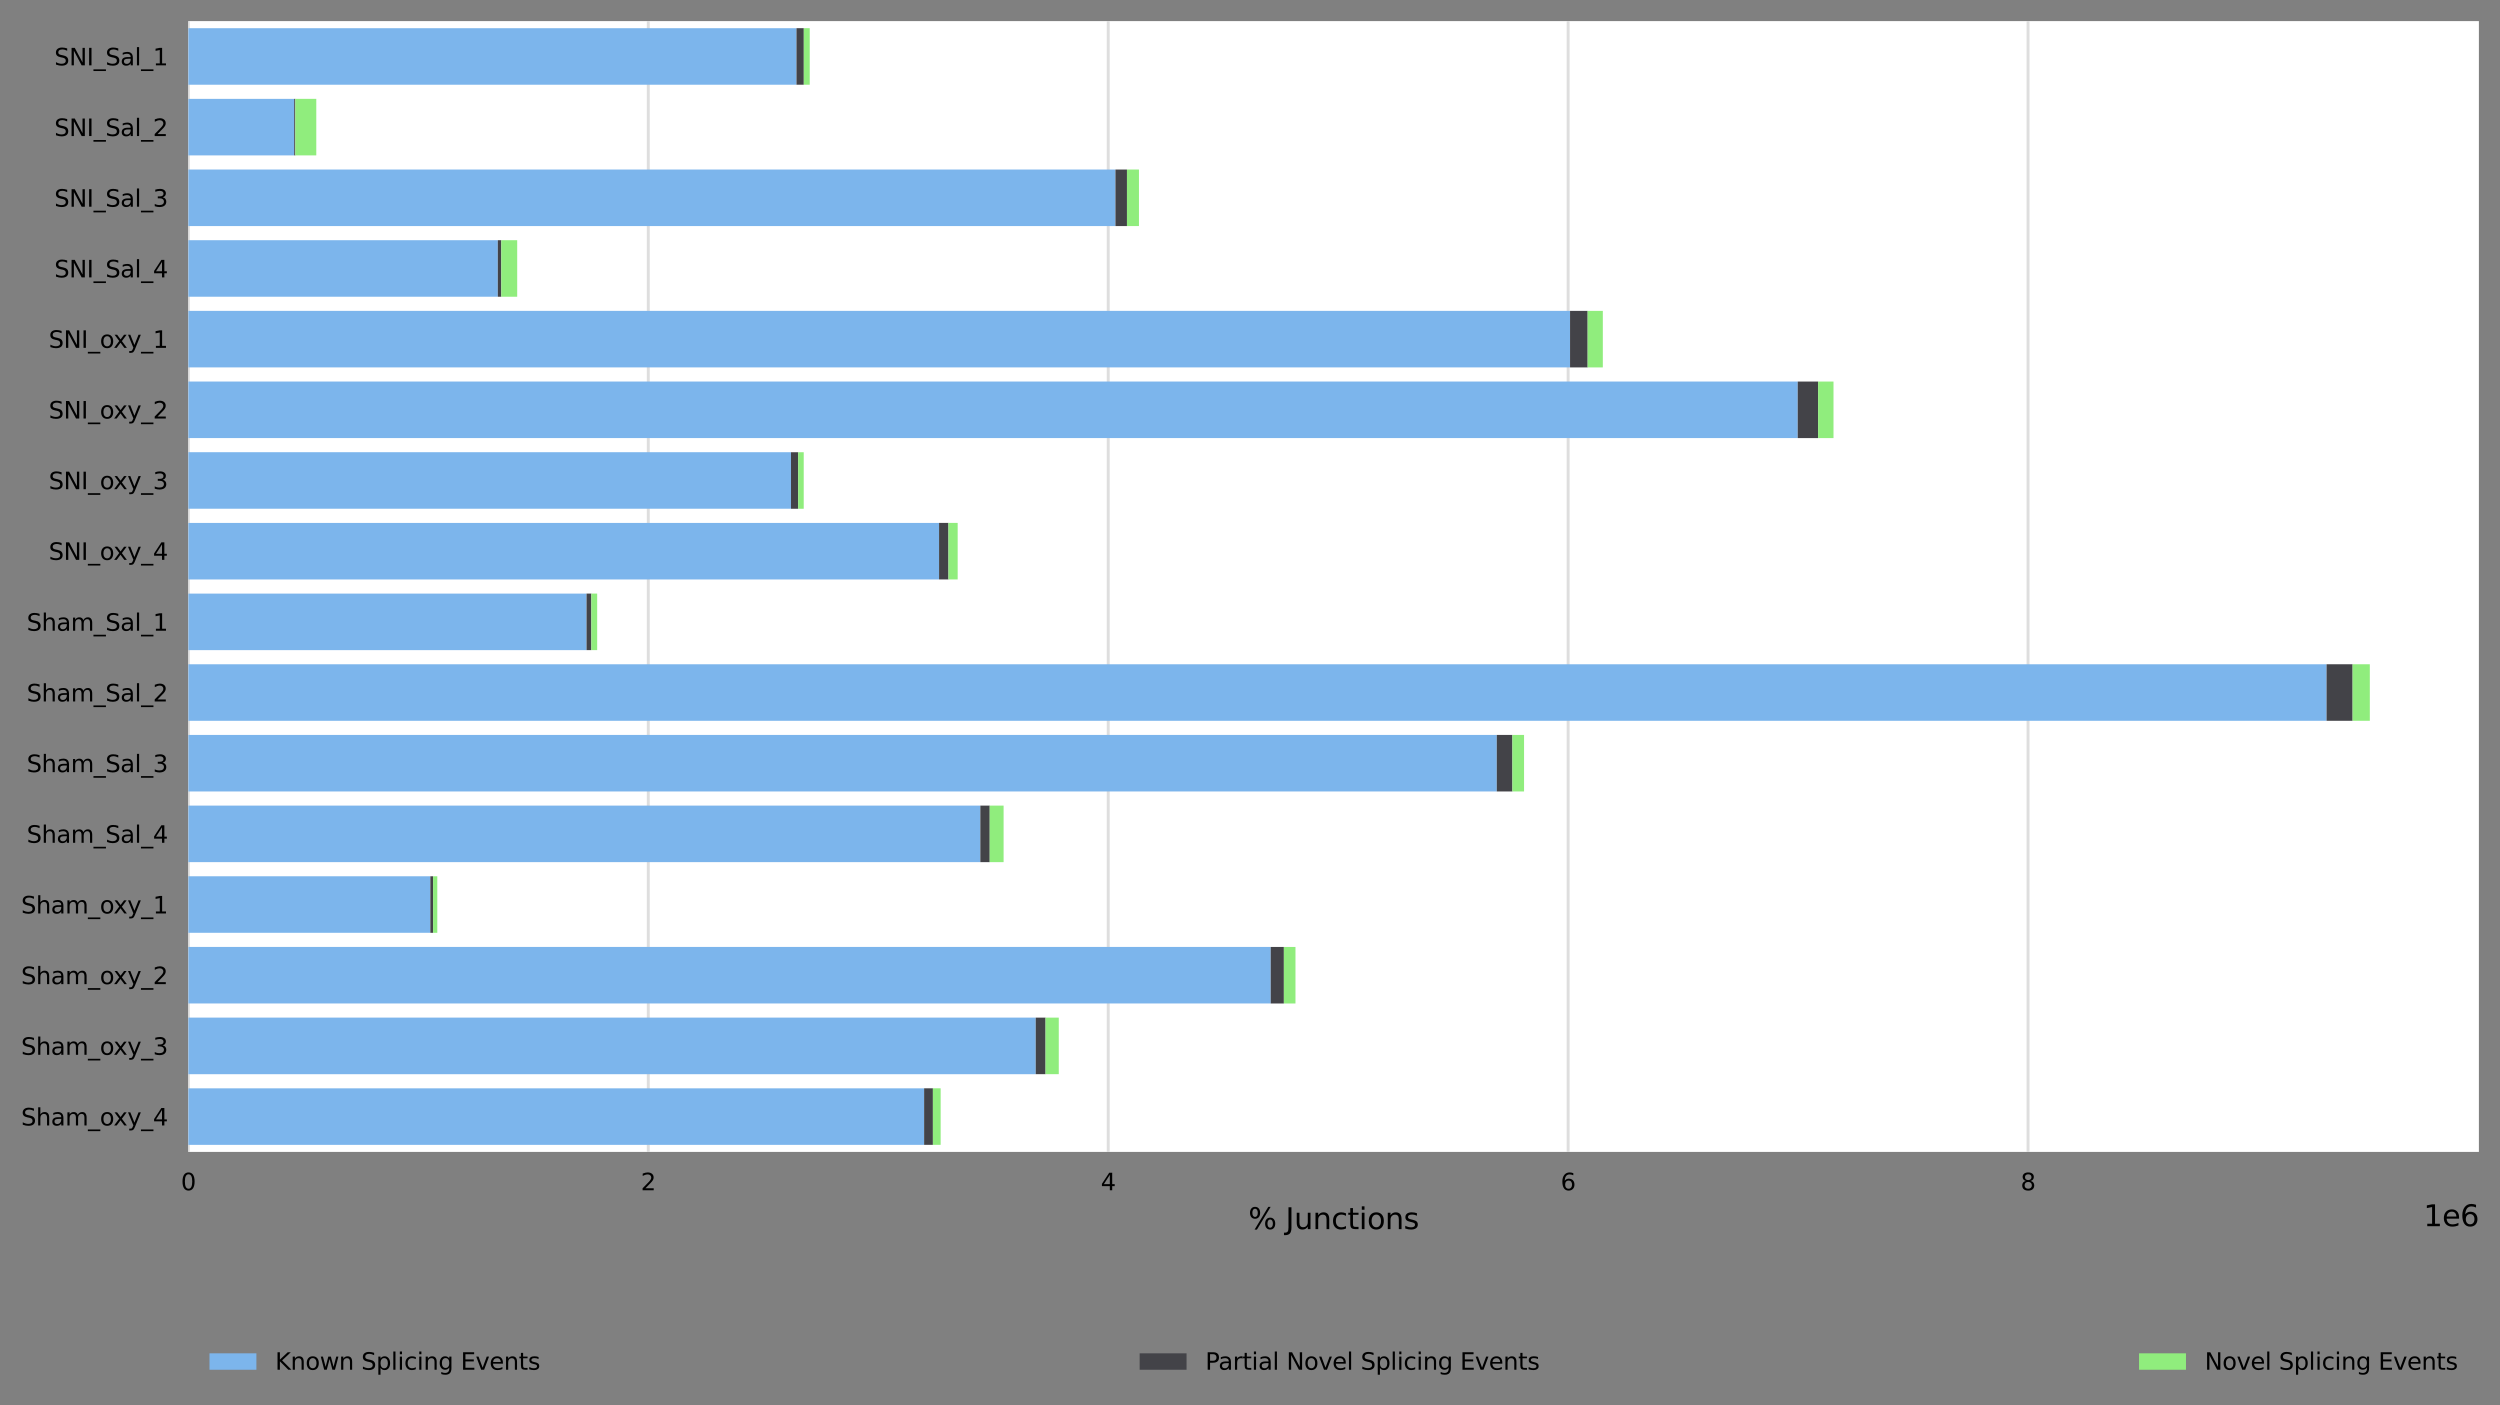 <?xml version="1.0" encoding="utf-8" standalone="no"?>
<!DOCTYPE svg PUBLIC "-//W3C//DTD SVG 1.1//EN"
  "http://www.w3.org/Graphics/SVG/1.1/DTD/svg11.dtd">
<svg xmlns:xlink="http://www.w3.org/1999/xlink" width="852.649pt" height="479.23pt" viewBox="0 0 852.649 479.23" xmlns="http://www.w3.org/2000/svg" version="1.1">
 <rect x="0" y="0" width="852.649" height="479.23" fill="#808080" stroke="none"/>
 <defs>
  <style type="text/css">*{stroke-linejoin: round; stroke-linecap: butt}</style>
 </defs>
 <g id="figure_1">
  <g id="axes_1">
   <g id="patch_1">
    <path d="M 64.249 392.87 
L 845.449 392.87 
L 845.449 7.2 
L 64.249 7.2 
z
" style="fill: #ffffff"/>
   </g>
   <g id="matplotlib.axis_1">
    <g id="xtick_1">
     <g id="line2d_1">
      <path d="M 64.249 392.87 
L 64.249 7.2 
" clip-path="url(#p4429f42537)" style="fill: none; stroke: #dedede; stroke-linecap: square"/>
     </g>
     <g id="text_1">
      <!-- 0 -->
      <g transform="translate(61.704 405.948) scale(0.08 -0.08)">
       <defs>
        <path id="DejaVuSans-30" d="M 2034 4250 
Q 1547 4250 1301 3770 
Q 1056 3291 1056 2328 
Q 1056 1369 1301 889 
Q 1547 409 2034 409 
Q 2525 409 2770 889 
Q 3016 1369 3016 2328 
Q 3016 3291 2770 3770 
Q 2525 4250 2034 4250 
z
M 2034 4750 
Q 2819 4750 3233 4129 
Q 3647 3509 3647 2328 
Q 3647 1150 3233 529 
Q 2819 -91 2034 -91 
Q 1250 -91 836 529 
Q 422 1150 422 2328 
Q 422 3509 836 4129 
Q 1250 4750 2034 4750 
z
" transform="scale(0.016)"/>
       </defs>
       <use xlink:href="#DejaVuSans-30"/>
      </g>
     </g>
    </g>
    <g id="xtick_2">
     <g id="line2d_2">
      <path d="M 221.108 392.87 
L 221.108 7.2 
" clip-path="url(#p4429f42537)" style="fill: none; stroke: #dedede; stroke-linecap: square"/>
     </g>
     <g id="text_2">
      <!-- 2 -->
      <g transform="translate(218.563 405.948) scale(0.08 -0.08)">
       <defs>
        <path id="DejaVuSans-32" d="M 1228 531 
L 3431 531 
L 3431 0 
L 469 0 
L 469 531 
Q 828 903 1448 1529 
Q 2069 2156 2228 2338 
Q 2531 2678 2651 2914 
Q 2772 3150 2772 3378 
Q 2772 3750 2511 3984 
Q 2250 4219 1831 4219 
Q 1534 4219 1204 4116 
Q 875 4013 500 3803 
L 500 4441 
Q 881 4594 1212 4672 
Q 1544 4750 1819 4750 
Q 2544 4750 2975 4387 
Q 3406 4025 3406 3419 
Q 3406 3131 3298 2873 
Q 3191 2616 2906 2266 
Q 2828 2175 2409 1742 
Q 1991 1309 1228 531 
z
" transform="scale(0.016)"/>
       </defs>
       <use xlink:href="#DejaVuSans-32"/>
      </g>
     </g>
    </g>
    <g id="xtick_3">
     <g id="line2d_3">
      <path d="M 377.968 392.87 
L 377.968 7.2 
" clip-path="url(#p4429f42537)" style="fill: none; stroke: #dedede; stroke-linecap: square"/>
     </g>
     <g id="text_3">
      <!-- 4 -->
      <g transform="translate(375.423 405.948) scale(0.08 -0.08)">
       <defs>
        <path id="DejaVuSans-34" d="M 2419 4116 
L 825 1625 
L 2419 1625 
L 2419 4116 
z
M 2253 4666 
L 3047 4666 
L 3047 1625 
L 3713 1625 
L 3713 1100 
L 3047 1100 
L 3047 0 
L 2419 0 
L 2419 1100 
L 313 1100 
L 313 1709 
L 2253 4666 
z
" transform="scale(0.016)"/>
       </defs>
       <use xlink:href="#DejaVuSans-34"/>
      </g>
     </g>
    </g>
    <g id="xtick_4">
     <g id="line2d_4">
      <path d="M 534.828 392.87 
L 534.828 7.2 
" clip-path="url(#p4429f42537)" style="fill: none; stroke: #dedede; stroke-linecap: square"/>
     </g>
     <g id="text_4">
      <!-- 6 -->
      <g transform="translate(532.283 405.948) scale(0.08 -0.08)">
       <defs>
        <path id="DejaVuSans-36" d="M 2113 2584 
Q 1688 2584 1439 2293 
Q 1191 2003 1191 1497 
Q 1191 994 1439 701 
Q 1688 409 2113 409 
Q 2538 409 2786 701 
Q 3034 994 3034 1497 
Q 3034 2003 2786 2293 
Q 2538 2584 2113 2584 
z
M 3366 4563 
L 3366 3988 
Q 3128 4100 2886 4159 
Q 2644 4219 2406 4219 
Q 1781 4219 1451 3797 
Q 1122 3375 1075 2522 
Q 1259 2794 1537 2939 
Q 1816 3084 2150 3084 
Q 2853 3084 3261 2657 
Q 3669 2231 3669 1497 
Q 3669 778 3244 343 
Q 2819 -91 2113 -91 
Q 1303 -91 875 529 
Q 447 1150 447 2328 
Q 447 3434 972 4092 
Q 1497 4750 2381 4750 
Q 2619 4750 2861 4703 
Q 3103 4656 3366 4563 
z
" transform="scale(0.016)"/>
       </defs>
       <use xlink:href="#DejaVuSans-36"/>
      </g>
     </g>
    </g>
    <g id="xtick_5">
     <g id="line2d_5">
      <path d="M 691.687 392.87 
L 691.687 7.2 
" clip-path="url(#p4429f42537)" style="fill: none; stroke: #dedede; stroke-linecap: square"/>
     </g>
     <g id="text_5">
      <!-- 8 -->
      <g transform="translate(689.142 405.948) scale(0.08 -0.08)">
       <defs>
        <path id="DejaVuSans-38" d="M 2034 2216 
Q 1584 2216 1326 1975 
Q 1069 1734 1069 1313 
Q 1069 891 1326 650 
Q 1584 409 2034 409 
Q 2484 409 2743 651 
Q 3003 894 3003 1313 
Q 3003 1734 2745 1975 
Q 2488 2216 2034 2216 
z
M 1403 2484 
Q 997 2584 770 2862 
Q 544 3141 544 3541 
Q 544 4100 942 4425 
Q 1341 4750 2034 4750 
Q 2731 4750 3128 4425 
Q 3525 4100 3525 3541 
Q 3525 3141 3298 2862 
Q 3072 2584 2669 2484 
Q 3125 2378 3379 2068 
Q 3634 1759 3634 1313 
Q 3634 634 3220 271 
Q 2806 -91 2034 -91 
Q 1263 -91 848 271 
Q 434 634 434 1313 
Q 434 1759 690 2068 
Q 947 2378 1403 2484 
z
M 1172 3481 
Q 1172 3119 1398 2916 
Q 1625 2713 2034 2713 
Q 2441 2713 2670 2916 
Q 2900 3119 2900 3481 
Q 2900 3844 2670 4047 
Q 2441 4250 2034 4250 
Q 1625 4250 1398 4047 
Q 1172 3844 1172 3481 
z
" transform="scale(0.016)"/>
       </defs>
       <use xlink:href="#DejaVuSans-38"/>
      </g>
     </g>
    </g>
    <g id="text_6">
     <!-- % Junctions -->
     <g transform="translate(425.765 419.211) scale(0.1 -0.1)">
      <defs>
       <path id="DejaVuSans-25" d="M 4653 2053 
Q 4381 2053 4226 1822 
Q 4072 1591 4072 1178 
Q 4072 772 4226 539 
Q 4381 306 4653 306 
Q 4919 306 5073 539 
Q 5228 772 5228 1178 
Q 5228 1588 5073 1820 
Q 4919 2053 4653 2053 
z
M 4653 2450 
Q 5147 2450 5437 2106 
Q 5728 1763 5728 1178 
Q 5728 594 5436 251 
Q 5144 -91 4653 -91 
Q 4153 -91 3862 251 
Q 3572 594 3572 1178 
Q 3572 1766 3864 2108 
Q 4156 2450 4653 2450 
z
M 1428 4353 
Q 1159 4353 1004 4120 
Q 850 3888 850 3481 
Q 850 3069 1003 2837 
Q 1156 2606 1428 2606 
Q 1700 2606 1854 2837 
Q 2009 3069 2009 3481 
Q 2009 3884 1853 4118 
Q 1697 4353 1428 4353 
z
M 4250 4750 
L 4750 4750 
L 1831 -91 
L 1331 -91 
L 4250 4750 
z
M 1428 4750 
Q 1922 4750 2215 4408 
Q 2509 4066 2509 3481 
Q 2509 2891 2217 2550 
Q 1925 2209 1428 2209 
Q 931 2209 642 2551 
Q 353 2894 353 3481 
Q 353 4063 643 4406 
Q 934 4750 1428 4750 
z
" transform="scale(0.016)"/>
       <path id="DejaVuSans-20" transform="scale(0.016)"/>
       <path id="DejaVuSans-4a" d="M 628 4666 
L 1259 4666 
L 1259 325 
Q 1259 -519 939 -900 
Q 619 -1281 -91 -1281 
L -331 -1281 
L -331 -750 
L -134 -750 
Q 284 -750 456 -515 
Q 628 -281 628 325 
L 628 4666 
z
" transform="scale(0.016)"/>
       <path id="DejaVuSans-75" d="M 544 1381 
L 544 3500 
L 1119 3500 
L 1119 1403 
Q 1119 906 1312 657 
Q 1506 409 1894 409 
Q 2359 409 2629 706 
Q 2900 1003 2900 1516 
L 2900 3500 
L 3475 3500 
L 3475 0 
L 2900 0 
L 2900 538 
Q 2691 219 2414 64 
Q 2138 -91 1772 -91 
Q 1169 -91 856 284 
Q 544 659 544 1381 
z
M 1991 3584 
L 1991 3584 
z
" transform="scale(0.016)"/>
       <path id="DejaVuSans-6e" d="M 3513 2113 
L 3513 0 
L 2938 0 
L 2938 2094 
Q 2938 2591 2744 2837 
Q 2550 3084 2163 3084 
Q 1697 3084 1428 2787 
Q 1159 2491 1159 1978 
L 1159 0 
L 581 0 
L 581 3500 
L 1159 3500 
L 1159 2956 
Q 1366 3272 1645 3428 
Q 1925 3584 2291 3584 
Q 2894 3584 3203 3211 
Q 3513 2838 3513 2113 
z
" transform="scale(0.016)"/>
       <path id="DejaVuSans-63" d="M 3122 3366 
L 3122 2828 
Q 2878 2963 2633 3030 
Q 2388 3097 2138 3097 
Q 1578 3097 1268 2742 
Q 959 2388 959 1747 
Q 959 1106 1268 751 
Q 1578 397 2138 397 
Q 2388 397 2633 464 
Q 2878 531 3122 666 
L 3122 134 
Q 2881 22 2623 -34 
Q 2366 -91 2075 -91 
Q 1284 -91 818 406 
Q 353 903 353 1747 
Q 353 2603 823 3093 
Q 1294 3584 2113 3584 
Q 2378 3584 2631 3529 
Q 2884 3475 3122 3366 
z
" transform="scale(0.016)"/>
       <path id="DejaVuSans-74" d="M 1172 4494 
L 1172 3500 
L 2356 3500 
L 2356 3053 
L 1172 3053 
L 1172 1153 
Q 1172 725 1289 603 
Q 1406 481 1766 481 
L 2356 481 
L 2356 0 
L 1766 0 
Q 1100 0 847 248 
Q 594 497 594 1153 
L 594 3053 
L 172 3053 
L 172 3500 
L 594 3500 
L 594 4494 
L 1172 4494 
z
" transform="scale(0.016)"/>
       <path id="DejaVuSans-69" d="M 603 3500 
L 1178 3500 
L 1178 0 
L 603 0 
L 603 3500 
z
M 603 4863 
L 1178 4863 
L 1178 4134 
L 603 4134 
L 603 4863 
z
" transform="scale(0.016)"/>
       <path id="DejaVuSans-6f" d="M 1959 3097 
Q 1497 3097 1228 2736 
Q 959 2375 959 1747 
Q 959 1119 1226 758 
Q 1494 397 1959 397 
Q 2419 397 2687 759 
Q 2956 1122 2956 1747 
Q 2956 2369 2687 2733 
Q 2419 3097 1959 3097 
z
M 1959 3584 
Q 2709 3584 3137 3096 
Q 3566 2609 3566 1747 
Q 3566 888 3137 398 
Q 2709 -91 1959 -91 
Q 1206 -91 779 398 
Q 353 888 353 1747 
Q 353 2609 779 3096 
Q 1206 3584 1959 3584 
z
" transform="scale(0.016)"/>
       <path id="DejaVuSans-73" d="M 2834 3397 
L 2834 2853 
Q 2591 2978 2328 3040 
Q 2066 3103 1784 3103 
Q 1356 3103 1142 2972 
Q 928 2841 928 2578 
Q 928 2378 1081 2264 
Q 1234 2150 1697 2047 
L 1894 2003 
Q 2506 1872 2764 1633 
Q 3022 1394 3022 966 
Q 3022 478 2636 193 
Q 2250 -91 1575 -91 
Q 1294 -91 989 -36 
Q 684 19 347 128 
L 347 722 
Q 666 556 975 473 
Q 1284 391 1588 391 
Q 1994 391 2212 530 
Q 2431 669 2431 922 
Q 2431 1156 2273 1281 
Q 2116 1406 1581 1522 
L 1381 1569 
Q 847 1681 609 1914 
Q 372 2147 372 2553 
Q 372 3047 722 3315 
Q 1072 3584 1716 3584 
Q 2034 3584 2315 3537 
Q 2597 3491 2834 3397 
z
" transform="scale(0.016)"/>
      </defs>
      <use xlink:href="#DejaVuSans-25"/>
      <use xlink:href="#DejaVuSans-20" x="95.02"/>
      <use xlink:href="#DejaVuSans-4a" x="126.807"/>
      <use xlink:href="#DejaVuSans-75" x="156.299"/>
      <use xlink:href="#DejaVuSans-6e" x="219.678"/>
      <use xlink:href="#DejaVuSans-63" x="283.057"/>
      <use xlink:href="#DejaVuSans-74" x="338.037"/>
      <use xlink:href="#DejaVuSans-69" x="377.246"/>
      <use xlink:href="#DejaVuSans-6f" x="405.029"/>
      <use xlink:href="#DejaVuSans-6e" x="466.211"/>
      <use xlink:href="#DejaVuSans-73" x="529.59"/>
     </g>
    </g>
    <g id="text_7">
     <!-- 1e6 -->
     <g transform="translate(826.571 418.211) scale(0.1 -0.1)">
      <defs>
       <path id="DejaVuSans-31" d="M 794 531 
L 1825 531 
L 1825 4091 
L 703 3866 
L 703 4441 
L 1819 4666 
L 2450 4666 
L 2450 531 
L 3481 531 
L 3481 0 
L 794 0 
L 794 531 
z
" transform="scale(0.016)"/>
       <path id="DejaVuSans-65" d="M 3597 1894 
L 3597 1613 
L 953 1613 
Q 991 1019 1311 708 
Q 1631 397 2203 397 
Q 2534 397 2845 478 
Q 3156 559 3463 722 
L 3463 178 
Q 3153 47 2828 -22 
Q 2503 -91 2169 -91 
Q 1331 -91 842 396 
Q 353 884 353 1716 
Q 353 2575 817 3079 
Q 1281 3584 2069 3584 
Q 2775 3584 3186 3129 
Q 3597 2675 3597 1894 
z
M 3022 2063 
Q 3016 2534 2758 2815 
Q 2500 3097 2075 3097 
Q 1594 3097 1305 2825 
Q 1016 2553 972 2059 
L 3022 2063 
z
" transform="scale(0.016)"/>
      </defs>
      <use xlink:href="#DejaVuSans-31"/>
      <use xlink:href="#DejaVuSans-65" x="63.623"/>
      <use xlink:href="#DejaVuSans-36" x="125.146"/>
     </g>
    </g>
   </g>
   <g id="matplotlib.axis_2">
    <g id="ytick_1">
     <g id="text_8">
      <!-- SNI_Sal_1 -->
      <g transform="translate(18.531 22.292) scale(0.08 -0.08)">
       <defs>
        <path id="DejaVuSans-53" d="M 3425 4513 
L 3425 3897 
Q 3066 4069 2747 4153 
Q 2428 4238 2131 4238 
Q 1616 4238 1336 4038 
Q 1056 3838 1056 3469 
Q 1056 3159 1242 3001 
Q 1428 2844 1947 2747 
L 2328 2669 
Q 3034 2534 3370 2195 
Q 3706 1856 3706 1288 
Q 3706 609 3251 259 
Q 2797 -91 1919 -91 
Q 1588 -91 1214 -16 
Q 841 59 441 206 
L 441 856 
Q 825 641 1194 531 
Q 1563 422 1919 422 
Q 2459 422 2753 634 
Q 3047 847 3047 1241 
Q 3047 1584 2836 1778 
Q 2625 1972 2144 2069 
L 1759 2144 
Q 1053 2284 737 2584 
Q 422 2884 422 3419 
Q 422 4038 858 4394 
Q 1294 4750 2059 4750 
Q 2388 4750 2728 4690 
Q 3069 4631 3425 4513 
z
" transform="scale(0.016)"/>
        <path id="DejaVuSans-4e" d="M 628 4666 
L 1478 4666 
L 3547 763 
L 3547 4666 
L 4159 4666 
L 4159 0 
L 3309 0 
L 1241 3903 
L 1241 0 
L 628 0 
L 628 4666 
z
" transform="scale(0.016)"/>
        <path id="DejaVuSans-49" d="M 628 4666 
L 1259 4666 
L 1259 0 
L 628 0 
L 628 4666 
z
" transform="scale(0.016)"/>
        <path id="DejaVuSans-5f" d="M 3263 -1063 
L 3263 -1509 
L -63 -1509 
L -63 -1063 
L 3263 -1063 
z
" transform="scale(0.016)"/>
        <path id="DejaVuSans-61" d="M 2194 1759 
Q 1497 1759 1228 1600 
Q 959 1441 959 1056 
Q 959 750 1161 570 
Q 1363 391 1709 391 
Q 2188 391 2477 730 
Q 2766 1069 2766 1631 
L 2766 1759 
L 2194 1759 
z
M 3341 1997 
L 3341 0 
L 2766 0 
L 2766 531 
Q 2569 213 2275 61 
Q 1981 -91 1556 -91 
Q 1019 -91 701 211 
Q 384 513 384 1019 
Q 384 1609 779 1909 
Q 1175 2209 1959 2209 
L 2766 2209 
L 2766 2266 
Q 2766 2663 2505 2880 
Q 2244 3097 1772 3097 
Q 1472 3097 1187 3025 
Q 903 2953 641 2809 
L 641 3341 
Q 956 3463 1253 3523 
Q 1550 3584 1831 3584 
Q 2591 3584 2966 3190 
Q 3341 2797 3341 1997 
z
" transform="scale(0.016)"/>
        <path id="DejaVuSans-6c" d="M 603 4863 
L 1178 4863 
L 1178 0 
L 603 0 
L 603 4863 
z
" transform="scale(0.016)"/>
       </defs>
       <use xlink:href="#DejaVuSans-53"/>
       <use xlink:href="#DejaVuSans-4e" x="63.477"/>
       <use xlink:href="#DejaVuSans-49" x="138.281"/>
       <use xlink:href="#DejaVuSans-5f" x="167.773"/>
       <use xlink:href="#DejaVuSans-53" x="217.773"/>
       <use xlink:href="#DejaVuSans-61" x="281.25"/>
       <use xlink:href="#DejaVuSans-6c" x="342.529"/>
       <use xlink:href="#DejaVuSans-5f" x="370.312"/>
       <use xlink:href="#DejaVuSans-31" x="420.312"/>
      </g>
     </g>
    </g>
    <g id="ytick_2">
     <g id="text_9">
      <!-- SNI_Sal_2 -->
      <g transform="translate(18.531 46.396) scale(0.08 -0.08)">
       <use xlink:href="#DejaVuSans-53"/>
       <use xlink:href="#DejaVuSans-4e" x="63.477"/>
       <use xlink:href="#DejaVuSans-49" x="138.281"/>
       <use xlink:href="#DejaVuSans-5f" x="167.773"/>
       <use xlink:href="#DejaVuSans-53" x="217.773"/>
       <use xlink:href="#DejaVuSans-61" x="281.25"/>
       <use xlink:href="#DejaVuSans-6c" x="342.529"/>
       <use xlink:href="#DejaVuSans-5f" x="370.312"/>
       <use xlink:href="#DejaVuSans-32" x="420.312"/>
      </g>
     </g>
    </g>
    <g id="ytick_3">
     <g id="text_10">
      <!-- SNI_Sal_3 -->
      <g transform="translate(18.531 70.5) scale(0.08 -0.08)">
       <defs>
        <path id="DejaVuSans-33" d="M 2597 2516 
Q 3050 2419 3304 2112 
Q 3559 1806 3559 1356 
Q 3559 666 3084 287 
Q 2609 -91 1734 -91 
Q 1441 -91 1130 -33 
Q 819 25 488 141 
L 488 750 
Q 750 597 1062 519 
Q 1375 441 1716 441 
Q 2309 441 2620 675 
Q 2931 909 2931 1356 
Q 2931 1769 2642 2001 
Q 2353 2234 1838 2234 
L 1294 2234 
L 1294 2753 
L 1863 2753 
Q 2328 2753 2575 2939 
Q 2822 3125 2822 3475 
Q 2822 3834 2567 4026 
Q 2313 4219 1838 4219 
Q 1578 4219 1281 4162 
Q 984 4106 628 3988 
L 628 4550 
Q 988 4650 1302 4700 
Q 1616 4750 1894 4750 
Q 2613 4750 3031 4423 
Q 3450 4097 3450 3541 
Q 3450 3153 3228 2886 
Q 3006 2619 2597 2516 
z
" transform="scale(0.016)"/>
       </defs>
       <use xlink:href="#DejaVuSans-53"/>
       <use xlink:href="#DejaVuSans-4e" x="63.477"/>
       <use xlink:href="#DejaVuSans-49" x="138.281"/>
       <use xlink:href="#DejaVuSans-5f" x="167.773"/>
       <use xlink:href="#DejaVuSans-53" x="217.773"/>
       <use xlink:href="#DejaVuSans-61" x="281.25"/>
       <use xlink:href="#DejaVuSans-6c" x="342.529"/>
       <use xlink:href="#DejaVuSans-5f" x="370.312"/>
       <use xlink:href="#DejaVuSans-33" x="420.312"/>
      </g>
     </g>
    </g>
    <g id="ytick_4">
     <g id="text_11">
      <!-- SNI_Sal_4 -->
      <g transform="translate(18.531 94.605) scale(0.08 -0.08)">
       <use xlink:href="#DejaVuSans-53"/>
       <use xlink:href="#DejaVuSans-4e" x="63.477"/>
       <use xlink:href="#DejaVuSans-49" x="138.281"/>
       <use xlink:href="#DejaVuSans-5f" x="167.773"/>
       <use xlink:href="#DejaVuSans-53" x="217.773"/>
       <use xlink:href="#DejaVuSans-61" x="281.25"/>
       <use xlink:href="#DejaVuSans-6c" x="342.529"/>
       <use xlink:href="#DejaVuSans-5f" x="370.312"/>
       <use xlink:href="#DejaVuSans-34" x="420.312"/>
      </g>
     </g>
    </g>
    <g id="ytick_5">
     <g id="text_12">
      <!-- SNI_oxy_1 -->
      <g transform="translate(16.62 118.638) scale(0.08 -0.08)">
       <defs>
        <path id="DejaVuSans-78" d="M 3513 3500 
L 2247 1797 
L 3578 0 
L 2900 0 
L 1881 1375 
L 863 0 
L 184 0 
L 1544 1831 
L 300 3500 
L 978 3500 
L 1906 2253 
L 2834 3500 
L 3513 3500 
z
" transform="scale(0.016)"/>
        <path id="DejaVuSans-79" d="M 2059 -325 
Q 1816 -950 1584 -1140 
Q 1353 -1331 966 -1331 
L 506 -1331 
L 506 -850 
L 844 -850 
Q 1081 -850 1212 -737 
Q 1344 -625 1503 -206 
L 1606 56 
L 191 3500 
L 800 3500 
L 1894 763 
L 2988 3500 
L 3597 3500 
L 2059 -325 
z
" transform="scale(0.016)"/>
       </defs>
       <use xlink:href="#DejaVuSans-53"/>
       <use xlink:href="#DejaVuSans-4e" x="63.477"/>
       <use xlink:href="#DejaVuSans-49" x="138.281"/>
       <use xlink:href="#DejaVuSans-5f" x="167.773"/>
       <use xlink:href="#DejaVuSans-6f" x="217.773"/>
       <use xlink:href="#DejaVuSans-78" x="275.83"/>
       <use xlink:href="#DejaVuSans-79" x="335.01"/>
       <use xlink:href="#DejaVuSans-5f" x="394.189"/>
       <use xlink:href="#DejaVuSans-31" x="444.189"/>
      </g>
     </g>
    </g>
    <g id="ytick_6">
     <g id="text_13">
      <!-- SNI_oxy_2 -->
      <g transform="translate(16.62 142.743) scale(0.08 -0.08)">
       <use xlink:href="#DejaVuSans-53"/>
       <use xlink:href="#DejaVuSans-4e" x="63.477"/>
       <use xlink:href="#DejaVuSans-49" x="138.281"/>
       <use xlink:href="#DejaVuSans-5f" x="167.773"/>
       <use xlink:href="#DejaVuSans-6f" x="217.773"/>
       <use xlink:href="#DejaVuSans-78" x="275.83"/>
       <use xlink:href="#DejaVuSans-79" x="335.01"/>
       <use xlink:href="#DejaVuSans-5f" x="394.189"/>
       <use xlink:href="#DejaVuSans-32" x="444.189"/>
      </g>
     </g>
    </g>
    <g id="ytick_7">
     <g id="text_14">
      <!-- SNI_oxy_3 -->
      <g transform="translate(16.62 166.847) scale(0.08 -0.08)">
       <use xlink:href="#DejaVuSans-53"/>
       <use xlink:href="#DejaVuSans-4e" x="63.477"/>
       <use xlink:href="#DejaVuSans-49" x="138.281"/>
       <use xlink:href="#DejaVuSans-5f" x="167.773"/>
       <use xlink:href="#DejaVuSans-6f" x="217.773"/>
       <use xlink:href="#DejaVuSans-78" x="275.83"/>
       <use xlink:href="#DejaVuSans-79" x="335.01"/>
       <use xlink:href="#DejaVuSans-5f" x="394.189"/>
       <use xlink:href="#DejaVuSans-33" x="444.189"/>
      </g>
     </g>
    </g>
    <g id="ytick_8">
     <g id="text_15">
      <!-- SNI_oxy_4 -->
      <g transform="translate(16.62 190.951) scale(0.08 -0.08)">
       <use xlink:href="#DejaVuSans-53"/>
       <use xlink:href="#DejaVuSans-4e" x="63.477"/>
       <use xlink:href="#DejaVuSans-49" x="138.281"/>
       <use xlink:href="#DejaVuSans-5f" x="167.773"/>
       <use xlink:href="#DejaVuSans-6f" x="217.773"/>
       <use xlink:href="#DejaVuSans-78" x="275.83"/>
       <use xlink:href="#DejaVuSans-79" x="335.01"/>
       <use xlink:href="#DejaVuSans-5f" x="394.189"/>
       <use xlink:href="#DejaVuSans-34" x="444.189"/>
      </g>
     </g>
    </g>
    <g id="ytick_9">
     <g id="text_16">
      <!-- Sham_Sal_1 -->
      <g transform="translate(9.111 215.126) scale(0.08 -0.08)">
       <defs>
        <path id="DejaVuSans-68" d="M 3513 2113 
L 3513 0 
L 2938 0 
L 2938 2094 
Q 2938 2591 2744 2837 
Q 2550 3084 2163 3084 
Q 1697 3084 1428 2787 
Q 1159 2491 1159 1978 
L 1159 0 
L 581 0 
L 581 4863 
L 1159 4863 
L 1159 2956 
Q 1366 3272 1645 3428 
Q 1925 3584 2291 3584 
Q 2894 3584 3203 3211 
Q 3513 2838 3513 2113 
z
" transform="scale(0.016)"/>
        <path id="DejaVuSans-6d" d="M 3328 2828 
Q 3544 3216 3844 3400 
Q 4144 3584 4550 3584 
Q 5097 3584 5394 3201 
Q 5691 2819 5691 2113 
L 5691 0 
L 5113 0 
L 5113 2094 
Q 5113 2597 4934 2840 
Q 4756 3084 4391 3084 
Q 3944 3084 3684 2787 
Q 3425 2491 3425 1978 
L 3425 0 
L 2847 0 
L 2847 2094 
Q 2847 2600 2669 2842 
Q 2491 3084 2119 3084 
Q 1678 3084 1418 2786 
Q 1159 2488 1159 1978 
L 1159 0 
L 581 0 
L 581 3500 
L 1159 3500 
L 1159 2956 
Q 1356 3278 1631 3431 
Q 1906 3584 2284 3584 
Q 2666 3584 2933 3390 
Q 3200 3197 3328 2828 
z
" transform="scale(0.016)"/>
       </defs>
       <use xlink:href="#DejaVuSans-53"/>
       <use xlink:href="#DejaVuSans-68" x="63.477"/>
       <use xlink:href="#DejaVuSans-61" x="126.855"/>
       <use xlink:href="#DejaVuSans-6d" x="188.135"/>
       <use xlink:href="#DejaVuSans-5f" x="285.547"/>
       <use xlink:href="#DejaVuSans-53" x="335.547"/>
       <use xlink:href="#DejaVuSans-61" x="399.023"/>
       <use xlink:href="#DejaVuSans-6c" x="460.303"/>
       <use xlink:href="#DejaVuSans-5f" x="488.086"/>
       <use xlink:href="#DejaVuSans-31" x="538.086"/>
      </g>
     </g>
    </g>
    <g id="ytick_10">
     <g id="text_17">
      <!-- Sham_Sal_2 -->
      <g transform="translate(9.111 239.231) scale(0.08 -0.08)">
       <use xlink:href="#DejaVuSans-53"/>
       <use xlink:href="#DejaVuSans-68" x="63.477"/>
       <use xlink:href="#DejaVuSans-61" x="126.855"/>
       <use xlink:href="#DejaVuSans-6d" x="188.135"/>
       <use xlink:href="#DejaVuSans-5f" x="285.547"/>
       <use xlink:href="#DejaVuSans-53" x="335.547"/>
       <use xlink:href="#DejaVuSans-61" x="399.023"/>
       <use xlink:href="#DejaVuSans-6c" x="460.303"/>
       <use xlink:href="#DejaVuSans-5f" x="488.086"/>
       <use xlink:href="#DejaVuSans-32" x="538.086"/>
      </g>
     </g>
    </g>
    <g id="ytick_11">
     <g id="text_18">
      <!-- Sham_Sal_3 -->
      <g transform="translate(9.111 263.335) scale(0.08 -0.08)">
       <use xlink:href="#DejaVuSans-53"/>
       <use xlink:href="#DejaVuSans-68" x="63.477"/>
       <use xlink:href="#DejaVuSans-61" x="126.855"/>
       <use xlink:href="#DejaVuSans-6d" x="188.135"/>
       <use xlink:href="#DejaVuSans-5f" x="285.547"/>
       <use xlink:href="#DejaVuSans-53" x="335.547"/>
       <use xlink:href="#DejaVuSans-61" x="399.023"/>
       <use xlink:href="#DejaVuSans-6c" x="460.303"/>
       <use xlink:href="#DejaVuSans-5f" x="488.086"/>
       <use xlink:href="#DejaVuSans-33" x="538.086"/>
      </g>
     </g>
    </g>
    <g id="ytick_12">
     <g id="text_19">
      <!-- Sham_Sal_4 -->
      <g transform="translate(9.111 287.439) scale(0.08 -0.08)">
       <use xlink:href="#DejaVuSans-53"/>
       <use xlink:href="#DejaVuSans-68" x="63.477"/>
       <use xlink:href="#DejaVuSans-61" x="126.855"/>
       <use xlink:href="#DejaVuSans-6d" x="188.135"/>
       <use xlink:href="#DejaVuSans-5f" x="285.547"/>
       <use xlink:href="#DejaVuSans-53" x="335.547"/>
       <use xlink:href="#DejaVuSans-61" x="399.023"/>
       <use xlink:href="#DejaVuSans-6c" x="460.303"/>
       <use xlink:href="#DejaVuSans-5f" x="488.086"/>
       <use xlink:href="#DejaVuSans-34" x="538.086"/>
      </g>
     </g>
    </g>
    <g id="ytick_13">
     <g id="text_20">
      <!-- Sham_oxy_1 -->
      <g transform="translate(7.2 311.544) scale(0.08 -0.08)">
       <use xlink:href="#DejaVuSans-53"/>
       <use xlink:href="#DejaVuSans-68" x="63.477"/>
       <use xlink:href="#DejaVuSans-61" x="126.855"/>
       <use xlink:href="#DejaVuSans-6d" x="188.135"/>
       <use xlink:href="#DejaVuSans-5f" x="285.547"/>
       <use xlink:href="#DejaVuSans-6f" x="335.547"/>
       <use xlink:href="#DejaVuSans-78" x="393.604"/>
       <use xlink:href="#DejaVuSans-79" x="452.783"/>
       <use xlink:href="#DejaVuSans-5f" x="511.963"/>
       <use xlink:href="#DejaVuSans-31" x="561.963"/>
      </g>
     </g>
    </g>
    <g id="ytick_14">
     <g id="text_21">
      <!-- Sham_oxy_2 -->
      <g transform="translate(7.2 335.648) scale(0.08 -0.08)">
       <use xlink:href="#DejaVuSans-53"/>
       <use xlink:href="#DejaVuSans-68" x="63.477"/>
       <use xlink:href="#DejaVuSans-61" x="126.855"/>
       <use xlink:href="#DejaVuSans-6d" x="188.135"/>
       <use xlink:href="#DejaVuSans-5f" x="285.547"/>
       <use xlink:href="#DejaVuSans-6f" x="335.547"/>
       <use xlink:href="#DejaVuSans-78" x="393.604"/>
       <use xlink:href="#DejaVuSans-79" x="452.783"/>
       <use xlink:href="#DejaVuSans-5f" x="511.963"/>
       <use xlink:href="#DejaVuSans-32" x="561.963"/>
      </g>
     </g>
    </g>
    <g id="ytick_15">
     <g id="text_22">
      <!-- Sham_oxy_3 -->
      <g transform="translate(7.2 359.752) scale(0.08 -0.08)">
       <use xlink:href="#DejaVuSans-53"/>
       <use xlink:href="#DejaVuSans-68" x="63.477"/>
       <use xlink:href="#DejaVuSans-61" x="126.855"/>
       <use xlink:href="#DejaVuSans-6d" x="188.135"/>
       <use xlink:href="#DejaVuSans-5f" x="285.547"/>
       <use xlink:href="#DejaVuSans-6f" x="335.547"/>
       <use xlink:href="#DejaVuSans-78" x="393.604"/>
       <use xlink:href="#DejaVuSans-79" x="452.783"/>
       <use xlink:href="#DejaVuSans-5f" x="511.963"/>
       <use xlink:href="#DejaVuSans-33" x="561.963"/>
      </g>
     </g>
    </g>
    <g id="ytick_16">
     <g id="text_23">
      <!-- Sham_oxy_4 -->
      <g transform="translate(7.2 383.857) scale(0.08 -0.08)">
       <use xlink:href="#DejaVuSans-53"/>
       <use xlink:href="#DejaVuSans-68" x="63.477"/>
       <use xlink:href="#DejaVuSans-61" x="126.855"/>
       <use xlink:href="#DejaVuSans-6d" x="188.135"/>
       <use xlink:href="#DejaVuSans-5f" x="285.547"/>
       <use xlink:href="#DejaVuSans-6f" x="335.547"/>
       <use xlink:href="#DejaVuSans-78" x="393.604"/>
       <use xlink:href="#DejaVuSans-79" x="452.783"/>
       <use xlink:href="#DejaVuSans-5f" x="511.963"/>
       <use xlink:href="#DejaVuSans-34" x="561.963"/>
      </g>
     </g>
    </g>
   </g>
   <g id="patch_2">
    <path d="M 64.249 9.61 
L 271.644 9.61 
L 271.644 28.894 
L 64.249 28.894 
z
" clip-path="url(#p4429f42537)" style="fill: #7cb5ec"/>
   </g>
   <g id="patch_3">
    <path d="M 64.249 33.715 
L 100.334 33.715 
L 100.334 52.998 
L 64.249 52.998 
z
" clip-path="url(#p4429f42537)" style="fill: #7cb5ec"/>
   </g>
   <g id="patch_4">
    <path d="M 64.249 57.819 
L 380.433 57.819 
L 380.433 77.103 
L 64.249 77.103 
z
" clip-path="url(#p4429f42537)" style="fill: #7cb5ec"/>
   </g>
   <g id="patch_5">
    <path d="M 64.249 81.923 
L 169.785 81.923 
L 169.785 101.207 
L 64.249 101.207 
z
" clip-path="url(#p4429f42537)" style="fill: #7cb5ec"/>
   </g>
   <g id="patch_6">
    <path d="M 64.249 106.028 
L 535.481 106.028 
L 535.481 125.311 
L 64.249 125.311 
z
" clip-path="url(#p4429f42537)" style="fill: #7cb5ec"/>
   </g>
   <g id="patch_7">
    <path d="M 64.249 130.132 
L 613.132 130.132 
L 613.132 149.416 
L 64.249 149.416 
z
" clip-path="url(#p4429f42537)" style="fill: #7cb5ec"/>
   </g>
   <g id="patch_8">
    <path d="M 64.249 154.237 
L 269.773 154.237 
L 269.773 173.52 
L 64.249 173.52 
z
" clip-path="url(#p4429f42537)" style="fill: #7cb5ec"/>
   </g>
   <g id="patch_9">
    <path d="M 64.249 178.341 
L 320.279 178.341 
L 320.279 197.624 
L 64.249 197.624 
z
" clip-path="url(#p4429f42537)" style="fill: #7cb5ec"/>
   </g>
   <g id="patch_10">
    <path d="M 64.249 202.445 
L 200.045 202.445 
L 200.045 221.729 
L 64.249 221.729 
z
" clip-path="url(#p4429f42537)" style="fill: #7cb5ec"/>
   </g>
   <g id="patch_11">
    <path d="M 64.249 226.55 
L 793.491 226.55 
L 793.491 245.833 
L 64.249 245.833 
z
" clip-path="url(#p4429f42537)" style="fill: #7cb5ec"/>
   </g>
   <g id="patch_12">
    <path d="M 64.249 250.654 
L 510.49 250.654 
L 510.49 269.937 
L 64.249 269.937 
z
" clip-path="url(#p4429f42537)" style="fill: #7cb5ec"/>
   </g>
   <g id="patch_13">
    <path d="M 64.249 274.758 
L 334.352 274.758 
L 334.352 294.042 
L 64.249 294.042 
z
" clip-path="url(#p4429f42537)" style="fill: #7cb5ec"/>
   </g>
   <g id="patch_14">
    <path d="M 64.249 298.863 
L 146.773 298.863 
L 146.773 318.146 
L 64.249 318.146 
z
" clip-path="url(#p4429f42537)" style="fill: #7cb5ec"/>
   </g>
   <g id="patch_15">
    <path d="M 64.249 322.967 
L 433.385 322.967 
L 433.385 342.25 
L 64.249 342.25 
z
" clip-path="url(#p4429f42537)" style="fill: #7cb5ec"/>
   </g>
   <g id="patch_16">
    <path d="M 64.249 347.071 
L 353.243 347.071 
L 353.243 366.355 
L 64.249 366.355 
z
" clip-path="url(#p4429f42537)" style="fill: #7cb5ec"/>
   </g>
   <g id="patch_17">
    <path d="M 64.249 371.176 
L 315.182 371.176 
L 315.182 390.459 
L 64.249 390.459 
z
" clip-path="url(#p4429f42537)" style="fill: #7cb5ec"/>
   </g>
   <g id="patch_18">
    <path d="M 271.644 9.61 
L 274.145 9.61 
L 274.145 28.894 
L 271.644 28.894 
z
" clip-path="url(#p4429f42537)" style="fill: #434348"/>
   </g>
   <g id="patch_19">
    <path d="M 100.334 33.715 
L 100.727 33.715 
L 100.727 52.998 
L 100.334 52.998 
z
" clip-path="url(#p4429f42537)" style="fill: #434348"/>
   </g>
   <g id="patch_20">
    <path d="M 380.433 57.819 
L 384.359 57.819 
L 384.359 77.103 
L 380.433 77.103 
z
" clip-path="url(#p4429f42537)" style="fill: #434348"/>
   </g>
   <g id="patch_21">
    <path d="M 169.785 81.923 
L 170.969 81.923 
L 170.969 101.207 
L 169.785 101.207 
z
" clip-path="url(#p4429f42537)" style="fill: #434348"/>
   </g>
   <g id="patch_22">
    <path d="M 535.481 106.028 
L 541.483 106.028 
L 541.483 125.311 
L 535.481 125.311 
z
" clip-path="url(#p4429f42537)" style="fill: #434348"/>
   </g>
   <g id="patch_23">
    <path d="M 613.132 130.132 
L 620.087 130.132 
L 620.087 149.416 
L 613.132 149.416 
z
" clip-path="url(#p4429f42537)" style="fill: #434348"/>
   </g>
   <g id="patch_24">
    <path d="M 269.773 154.237 
L 272.221 154.237 
L 272.221 173.52 
L 269.773 173.52 
z
" clip-path="url(#p4429f42537)" style="fill: #434348"/>
   </g>
   <g id="patch_25">
    <path d="M 320.279 178.341 
L 323.476 178.341 
L 323.476 197.624 
L 320.279 197.624 
z
" clip-path="url(#p4429f42537)" style="fill: #434348"/>
   </g>
   <g id="patch_26">
    <path d="M 200.045 202.445 
L 201.681 202.445 
L 201.681 221.729 
L 200.045 221.729 
z
" clip-path="url(#p4429f42537)" style="fill: #434348"/>
   </g>
   <g id="patch_27">
    <path d="M 793.491 226.55 
L 802.378 226.55 
L 802.378 245.833 
L 793.491 245.833 
z
" clip-path="url(#p4429f42537)" style="fill: #434348"/>
   </g>
   <g id="patch_28">
    <path d="M 510.49 250.654 
L 515.818 250.654 
L 515.818 269.937 
L 510.49 269.937 
z
" clip-path="url(#p4429f42537)" style="fill: #434348"/>
   </g>
   <g id="patch_29">
    <path d="M 334.352 274.758 
L 337.555 274.758 
L 337.555 294.042 
L 334.352 294.042 
z
" clip-path="url(#p4429f42537)" style="fill: #434348"/>
   </g>
   <g id="patch_30">
    <path d="M 146.773 298.863 
L 147.711 298.863 
L 147.711 318.146 
L 146.773 318.146 
z
" clip-path="url(#p4429f42537)" style="fill: #434348"/>
   </g>
   <g id="patch_31">
    <path d="M 433.385 322.967 
L 437.877 322.967 
L 437.877 342.25 
L 433.385 342.25 
z
" clip-path="url(#p4429f42537)" style="fill: #434348"/>
   </g>
   <g id="patch_32">
    <path d="M 353.243 347.071 
L 356.596 347.071 
L 356.596 366.355 
L 353.243 366.355 
z
" clip-path="url(#p4429f42537)" style="fill: #434348"/>
   </g>
   <g id="patch_33">
    <path d="M 315.182 371.176 
L 318.173 371.176 
L 318.173 390.459 
L 315.182 390.459 
z
" clip-path="url(#p4429f42537)" style="fill: #434348"/>
   </g>
   <g id="patch_34">
    <path d="M 274.145 9.61 
L 276.168 9.61 
L 276.168 28.894 
L 274.145 28.894 
z
" clip-path="url(#p4429f42537)" style="fill: #90ed7d"/>
   </g>
   <g id="patch_35">
    <path d="M 100.727 33.715 
L 107.874 33.715 
L 107.874 52.998 
L 100.727 52.998 
z
" clip-path="url(#p4429f42537)" style="fill: #90ed7d"/>
   </g>
   <g id="patch_36">
    <path d="M 384.359 57.819 
L 388.452 57.819 
L 388.452 77.103 
L 384.359 77.103 
z
" clip-path="url(#p4429f42537)" style="fill: #90ed7d"/>
   </g>
   <g id="patch_37">
    <path d="M 170.969 81.923 
L 176.395 81.923 
L 176.395 101.207 
L 170.969 101.207 
z
" clip-path="url(#p4429f42537)" style="fill: #90ed7d"/>
   </g>
   <g id="patch_38">
    <path d="M 541.483 106.028 
L 546.66 106.028 
L 546.66 125.311 
L 541.483 125.311 
z
" clip-path="url(#p4429f42537)" style="fill: #90ed7d"/>
   </g>
   <g id="patch_39">
    <path d="M 620.087 130.132 
L 625.334 130.132 
L 625.334 149.416 
L 620.087 149.416 
z
" clip-path="url(#p4429f42537)" style="fill: #90ed7d"/>
   </g>
   <g id="patch_40">
    <path d="M 272.221 154.237 
L 274.117 154.237 
L 274.117 173.52 
L 272.221 173.52 
z
" clip-path="url(#p4429f42537)" style="fill: #90ed7d"/>
   </g>
   <g id="patch_41">
    <path d="M 323.476 178.341 
L 326.623 178.341 
L 326.623 197.624 
L 323.476 197.624 
z
" clip-path="url(#p4429f42537)" style="fill: #90ed7d"/>
   </g>
   <g id="patch_42">
    <path d="M 201.681 202.445 
L 203.672 202.445 
L 203.672 221.729 
L 201.681 221.729 
z
" clip-path="url(#p4429f42537)" style="fill: #90ed7d"/>
   </g>
   <g id="patch_43">
    <path d="M 802.378 226.55 
L 808.249 226.55 
L 808.249 245.833 
L 802.378 245.833 
z
" clip-path="url(#p4429f42537)" style="fill: #90ed7d"/>
   </g>
   <g id="patch_44">
    <path d="M 515.818 250.654 
L 519.793 250.654 
L 519.793 269.937 
L 515.818 269.937 
z
" clip-path="url(#p4429f42537)" style="fill: #90ed7d"/>
   </g>
   <g id="patch_45">
    <path d="M 337.555 274.758 
L 342.287 274.758 
L 342.287 294.042 
L 337.555 294.042 
z
" clip-path="url(#p4429f42537)" style="fill: #90ed7d"/>
   </g>
   <g id="patch_46">
    <path d="M 147.711 298.863 
L 149.144 298.863 
L 149.144 318.146 
L 147.711 318.146 
z
" clip-path="url(#p4429f42537)" style="fill: #90ed7d"/>
   </g>
   <g id="patch_47">
    <path d="M 437.877 322.967 
L 441.833 322.967 
L 441.833 342.25 
L 437.877 342.25 
z
" clip-path="url(#p4429f42537)" style="fill: #90ed7d"/>
   </g>
   <g id="patch_48">
    <path d="M 356.596 347.071 
L 361.105 347.071 
L 361.105 366.355 
L 356.596 366.355 
z
" clip-path="url(#p4429f42537)" style="fill: #90ed7d"/>
   </g>
   <g id="patch_49">
    <path d="M 318.173 371.176 
L 320.819 371.176 
L 320.819 390.459 
L 318.173 390.459 
z
" clip-path="url(#p4429f42537)" style="fill: #90ed7d"/>
   </g>
   <g id="text_24">
    <!-- RSeQC: Splicing Junctions -->
    <g transform="translate(351.863 -20.52) scale(0.16 -0.16)">
     <defs>
      <path id="DejaVuSans-52" d="M 2841 2188 
Q 3044 2119 3236 1894 
Q 3428 1669 3622 1275 
L 4263 0 
L 3584 0 
L 2988 1197 
Q 2756 1666 2539 1819 
Q 2322 1972 1947 1972 
L 1259 1972 
L 1259 0 
L 628 0 
L 628 4666 
L 2053 4666 
Q 2853 4666 3247 4331 
Q 3641 3997 3641 3322 
Q 3641 2881 3436 2590 
Q 3231 2300 2841 2188 
z
M 1259 4147 
L 1259 2491 
L 2053 2491 
Q 2509 2491 2742 2702 
Q 2975 2913 2975 3322 
Q 2975 3731 2742 3939 
Q 2509 4147 2053 4147 
L 1259 4147 
z
" transform="scale(0.016)"/>
      <path id="DejaVuSans-51" d="M 2522 4238 
Q 1834 4238 1429 3725 
Q 1025 3213 1025 2328 
Q 1025 1447 1429 934 
Q 1834 422 2522 422 
Q 3209 422 3611 934 
Q 4013 1447 4013 2328 
Q 4013 3213 3611 3725 
Q 3209 4238 2522 4238 
z
M 3406 84 
L 4238 -825 
L 3475 -825 
L 2784 -78 
Q 2681 -84 2626 -87 
Q 2572 -91 2522 -91 
Q 1538 -91 948 567 
Q 359 1225 359 2328 
Q 359 3434 948 4092 
Q 1538 4750 2522 4750 
Q 3503 4750 4090 4092 
Q 4678 3434 4678 2328 
Q 4678 1516 4351 937 
Q 4025 359 3406 84 
z
" transform="scale(0.016)"/>
      <path id="DejaVuSans-43" d="M 4122 4306 
L 4122 3641 
Q 3803 3938 3442 4084 
Q 3081 4231 2675 4231 
Q 1875 4231 1450 3742 
Q 1025 3253 1025 2328 
Q 1025 1406 1450 917 
Q 1875 428 2675 428 
Q 3081 428 3442 575 
Q 3803 722 4122 1019 
L 4122 359 
Q 3791 134 3420 21 
Q 3050 -91 2638 -91 
Q 1578 -91 968 557 
Q 359 1206 359 2328 
Q 359 3453 968 4101 
Q 1578 4750 2638 4750 
Q 3056 4750 3426 4639 
Q 3797 4528 4122 4306 
z
" transform="scale(0.016)"/>
      <path id="DejaVuSans-3a" d="M 750 794 
L 1409 794 
L 1409 0 
L 750 0 
L 750 794 
z
M 750 3309 
L 1409 3309 
L 1409 2516 
L 750 2516 
L 750 3309 
z
" transform="scale(0.016)"/>
      <path id="DejaVuSans-70" d="M 1159 525 
L 1159 -1331 
L 581 -1331 
L 581 3500 
L 1159 3500 
L 1159 2969 
Q 1341 3281 1617 3432 
Q 1894 3584 2278 3584 
Q 2916 3584 3314 3078 
Q 3713 2572 3713 1747 
Q 3713 922 3314 415 
Q 2916 -91 2278 -91 
Q 1894 -91 1617 61 
Q 1341 213 1159 525 
z
M 3116 1747 
Q 3116 2381 2855 2742 
Q 2594 3103 2138 3103 
Q 1681 3103 1420 2742 
Q 1159 2381 1159 1747 
Q 1159 1113 1420 752 
Q 1681 391 2138 391 
Q 2594 391 2855 752 
Q 3116 1113 3116 1747 
z
" transform="scale(0.016)"/>
      <path id="DejaVuSans-67" d="M 2906 1791 
Q 2906 2416 2648 2759 
Q 2391 3103 1925 3103 
Q 1463 3103 1205 2759 
Q 947 2416 947 1791 
Q 947 1169 1205 825 
Q 1463 481 1925 481 
Q 2391 481 2648 825 
Q 2906 1169 2906 1791 
z
M 3481 434 
Q 3481 -459 3084 -895 
Q 2688 -1331 1869 -1331 
Q 1566 -1331 1297 -1286 
Q 1028 -1241 775 -1147 
L 775 -588 
Q 1028 -725 1275 -790 
Q 1522 -856 1778 -856 
Q 2344 -856 2625 -561 
Q 2906 -266 2906 331 
L 2906 616 
Q 2728 306 2450 153 
Q 2172 0 1784 0 
Q 1141 0 747 490 
Q 353 981 353 1791 
Q 353 2603 747 3093 
Q 1141 3584 1784 3584 
Q 2172 3584 2450 3431 
Q 2728 3278 2906 2969 
L 2906 3500 
L 3481 3500 
L 3481 434 
z
" transform="scale(0.016)"/>
     </defs>
     <use xlink:href="#DejaVuSans-52"/>
     <use xlink:href="#DejaVuSans-53" x="69.482"/>
     <use xlink:href="#DejaVuSans-65" x="132.959"/>
     <use xlink:href="#DejaVuSans-51" x="194.482"/>
     <use xlink:href="#DejaVuSans-43" x="273.193"/>
     <use xlink:href="#DejaVuSans-3a" x="343.018"/>
     <use xlink:href="#DejaVuSans-20" x="376.709"/>
     <use xlink:href="#DejaVuSans-53" x="408.496"/>
     <use xlink:href="#DejaVuSans-70" x="471.973"/>
     <use xlink:href="#DejaVuSans-6c" x="535.449"/>
     <use xlink:href="#DejaVuSans-69" x="563.232"/>
     <use xlink:href="#DejaVuSans-63" x="591.016"/>
     <use xlink:href="#DejaVuSans-69" x="645.996"/>
     <use xlink:href="#DejaVuSans-6e" x="673.779"/>
     <use xlink:href="#DejaVuSans-67" x="737.158"/>
     <use xlink:href="#DejaVuSans-20" x="800.635"/>
     <use xlink:href="#DejaVuSans-4a" x="832.422"/>
     <use xlink:href="#DejaVuSans-75" x="861.914"/>
     <use xlink:href="#DejaVuSans-6e" x="925.293"/>
     <use xlink:href="#DejaVuSans-63" x="988.672"/>
     <use xlink:href="#DejaVuSans-74" x="1043.652"/>
     <use xlink:href="#DejaVuSans-69" x="1082.861"/>
     <use xlink:href="#DejaVuSans-6f" x="1110.645"/>
     <use xlink:href="#DejaVuSans-6e" x="1171.826"/>
     <use xlink:href="#DejaVuSans-73" x="1235.205"/>
    </g>
   </g>
   <g id="legend_1">
    <g id="patch_50">
     <path d="M 71.449 467.166 
L 87.449 467.166 
L 87.449 461.566 
L 71.449 461.566 
z
" style="fill: #7cb5ec"/>
    </g>
    <g id="text_25">
     <!-- Known Splicing Events -->
     <g transform="translate(93.849 467.166) scale(0.08 -0.08)">
      <defs>
       <path id="DejaVuSans-4b" d="M 628 4666 
L 1259 4666 
L 1259 2694 
L 3353 4666 
L 4166 4666 
L 1850 2491 
L 4331 0 
L 3500 0 
L 1259 2247 
L 1259 0 
L 628 0 
L 628 4666 
z
" transform="scale(0.016)"/>
       <path id="DejaVuSans-77" d="M 269 3500 
L 844 3500 
L 1563 769 
L 2278 3500 
L 2956 3500 
L 3675 769 
L 4391 3500 
L 4966 3500 
L 4050 0 
L 3372 0 
L 2619 2869 
L 1863 0 
L 1184 0 
L 269 3500 
z
" transform="scale(0.016)"/>
       <path id="DejaVuSans-45" d="M 628 4666 
L 3578 4666 
L 3578 4134 
L 1259 4134 
L 1259 2753 
L 3481 2753 
L 3481 2222 
L 1259 2222 
L 1259 531 
L 3634 531 
L 3634 0 
L 628 0 
L 628 4666 
z
" transform="scale(0.016)"/>
       <path id="DejaVuSans-76" d="M 191 3500 
L 800 3500 
L 1894 563 
L 2988 3500 
L 3597 3500 
L 2284 0 
L 1503 0 
L 191 3500 
z
" transform="scale(0.016)"/>
      </defs>
      <use xlink:href="#DejaVuSans-4b"/>
      <use xlink:href="#DejaVuSans-6e" x="65.576"/>
      <use xlink:href="#DejaVuSans-6f" x="128.955"/>
      <use xlink:href="#DejaVuSans-77" x="190.137"/>
      <use xlink:href="#DejaVuSans-6e" x="271.924"/>
      <use xlink:href="#DejaVuSans-20" x="335.303"/>
      <use xlink:href="#DejaVuSans-53" x="367.09"/>
      <use xlink:href="#DejaVuSans-70" x="430.566"/>
      <use xlink:href="#DejaVuSans-6c" x="494.043"/>
      <use xlink:href="#DejaVuSans-69" x="521.826"/>
      <use xlink:href="#DejaVuSans-63" x="549.609"/>
      <use xlink:href="#DejaVuSans-69" x="604.59"/>
      <use xlink:href="#DejaVuSans-6e" x="632.373"/>
      <use xlink:href="#DejaVuSans-67" x="695.752"/>
      <use xlink:href="#DejaVuSans-20" x="759.229"/>
      <use xlink:href="#DejaVuSans-45" x="791.016"/>
      <use xlink:href="#DejaVuSans-76" x="854.199"/>
      <use xlink:href="#DejaVuSans-65" x="913.379"/>
      <use xlink:href="#DejaVuSans-6e" x="974.902"/>
      <use xlink:href="#DejaVuSans-74" x="1038.281"/>
      <use xlink:href="#DejaVuSans-73" x="1077.49"/>
     </g>
    </g>
    <g id="patch_51">
     <path d="M 388.688 467.166 
L 404.688 467.166 
L 404.688 461.566 
L 388.688 461.566 
z
" style="fill: #434348"/>
    </g>
    <g id="text_26">
     <!-- Partial Novel Splicing Events -->
     <g transform="translate(411.088 467.166) scale(0.08 -0.08)">
      <defs>
       <path id="DejaVuSans-50" d="M 1259 4147 
L 1259 2394 
L 2053 2394 
Q 2494 2394 2734 2622 
Q 2975 2850 2975 3272 
Q 2975 3691 2734 3919 
Q 2494 4147 2053 4147 
L 1259 4147 
z
M 628 4666 
L 2053 4666 
Q 2838 4666 3239 4311 
Q 3641 3956 3641 3272 
Q 3641 2581 3239 2228 
Q 2838 1875 2053 1875 
L 1259 1875 
L 1259 0 
L 628 0 
L 628 4666 
z
" transform="scale(0.016)"/>
       <path id="DejaVuSans-72" d="M 2631 2963 
Q 2534 3019 2420 3045 
Q 2306 3072 2169 3072 
Q 1681 3072 1420 2755 
Q 1159 2438 1159 1844 
L 1159 0 
L 581 0 
L 581 3500 
L 1159 3500 
L 1159 2956 
Q 1341 3275 1631 3429 
Q 1922 3584 2338 3584 
Q 2397 3584 2469 3576 
Q 2541 3569 2628 3553 
L 2631 2963 
z
" transform="scale(0.016)"/>
      </defs>
      <use xlink:href="#DejaVuSans-50"/>
      <use xlink:href="#DejaVuSans-61" x="55.803"/>
      <use xlink:href="#DejaVuSans-72" x="117.082"/>
      <use xlink:href="#DejaVuSans-74" x="158.195"/>
      <use xlink:href="#DejaVuSans-69" x="197.404"/>
      <use xlink:href="#DejaVuSans-61" x="225.188"/>
      <use xlink:href="#DejaVuSans-6c" x="286.467"/>
      <use xlink:href="#DejaVuSans-20" x="314.25"/>
      <use xlink:href="#DejaVuSans-4e" x="346.037"/>
      <use xlink:href="#DejaVuSans-6f" x="420.842"/>
      <use xlink:href="#DejaVuSans-76" x="482.023"/>
      <use xlink:href="#DejaVuSans-65" x="541.203"/>
      <use xlink:href="#DejaVuSans-6c" x="602.727"/>
      <use xlink:href="#DejaVuSans-20" x="630.51"/>
      <use xlink:href="#DejaVuSans-53" x="662.297"/>
      <use xlink:href="#DejaVuSans-70" x="725.773"/>
      <use xlink:href="#DejaVuSans-6c" x="789.25"/>
      <use xlink:href="#DejaVuSans-69" x="817.033"/>
      <use xlink:href="#DejaVuSans-63" x="844.816"/>
      <use xlink:href="#DejaVuSans-69" x="899.797"/>
      <use xlink:href="#DejaVuSans-6e" x="927.58"/>
      <use xlink:href="#DejaVuSans-67" x="990.959"/>
      <use xlink:href="#DejaVuSans-20" x="1054.436"/>
      <use xlink:href="#DejaVuSans-45" x="1086.223"/>
      <use xlink:href="#DejaVuSans-76" x="1149.406"/>
      <use xlink:href="#DejaVuSans-65" x="1208.586"/>
      <use xlink:href="#DejaVuSans-6e" x="1270.109"/>
      <use xlink:href="#DejaVuSans-74" x="1333.488"/>
      <use xlink:href="#DejaVuSans-73" x="1372.697"/>
     </g>
    </g>
    <g id="patch_52">
     <path d="M 729.545 467.166 
L 745.545 467.166 
L 745.545 461.566 
L 729.545 461.566 
z
" style="fill: #90ed7d"/>
    </g>
    <g id="text_27">
     <!-- Novel Splicing Events -->
     <g transform="translate(751.945 467.166) scale(0.08 -0.08)">
      <use xlink:href="#DejaVuSans-4e"/>
      <use xlink:href="#DejaVuSans-6f" x="74.805"/>
      <use xlink:href="#DejaVuSans-76" x="135.986"/>
      <use xlink:href="#DejaVuSans-65" x="195.166"/>
      <use xlink:href="#DejaVuSans-6c" x="256.689"/>
      <use xlink:href="#DejaVuSans-20" x="284.473"/>
      <use xlink:href="#DejaVuSans-53" x="316.26"/>
      <use xlink:href="#DejaVuSans-70" x="379.736"/>
      <use xlink:href="#DejaVuSans-6c" x="443.213"/>
      <use xlink:href="#DejaVuSans-69" x="470.996"/>
      <use xlink:href="#DejaVuSans-63" x="498.779"/>
      <use xlink:href="#DejaVuSans-69" x="553.76"/>
      <use xlink:href="#DejaVuSans-6e" x="581.543"/>
      <use xlink:href="#DejaVuSans-67" x="644.922"/>
      <use xlink:href="#DejaVuSans-20" x="708.398"/>
      <use xlink:href="#DejaVuSans-45" x="740.186"/>
      <use xlink:href="#DejaVuSans-76" x="803.369"/>
      <use xlink:href="#DejaVuSans-65" x="862.549"/>
      <use xlink:href="#DejaVuSans-6e" x="924.072"/>
      <use xlink:href="#DejaVuSans-74" x="987.451"/>
      <use xlink:href="#DejaVuSans-73" x="1026.66"/>
     </g>
    </g>
   </g>
  </g>
 </g>
 <defs>
  <clipPath id="p4429f42537">
   <rect x="64.249" y="7.2" width="781.2" height="385.67"/>
  </clipPath>
 </defs>
</svg>
